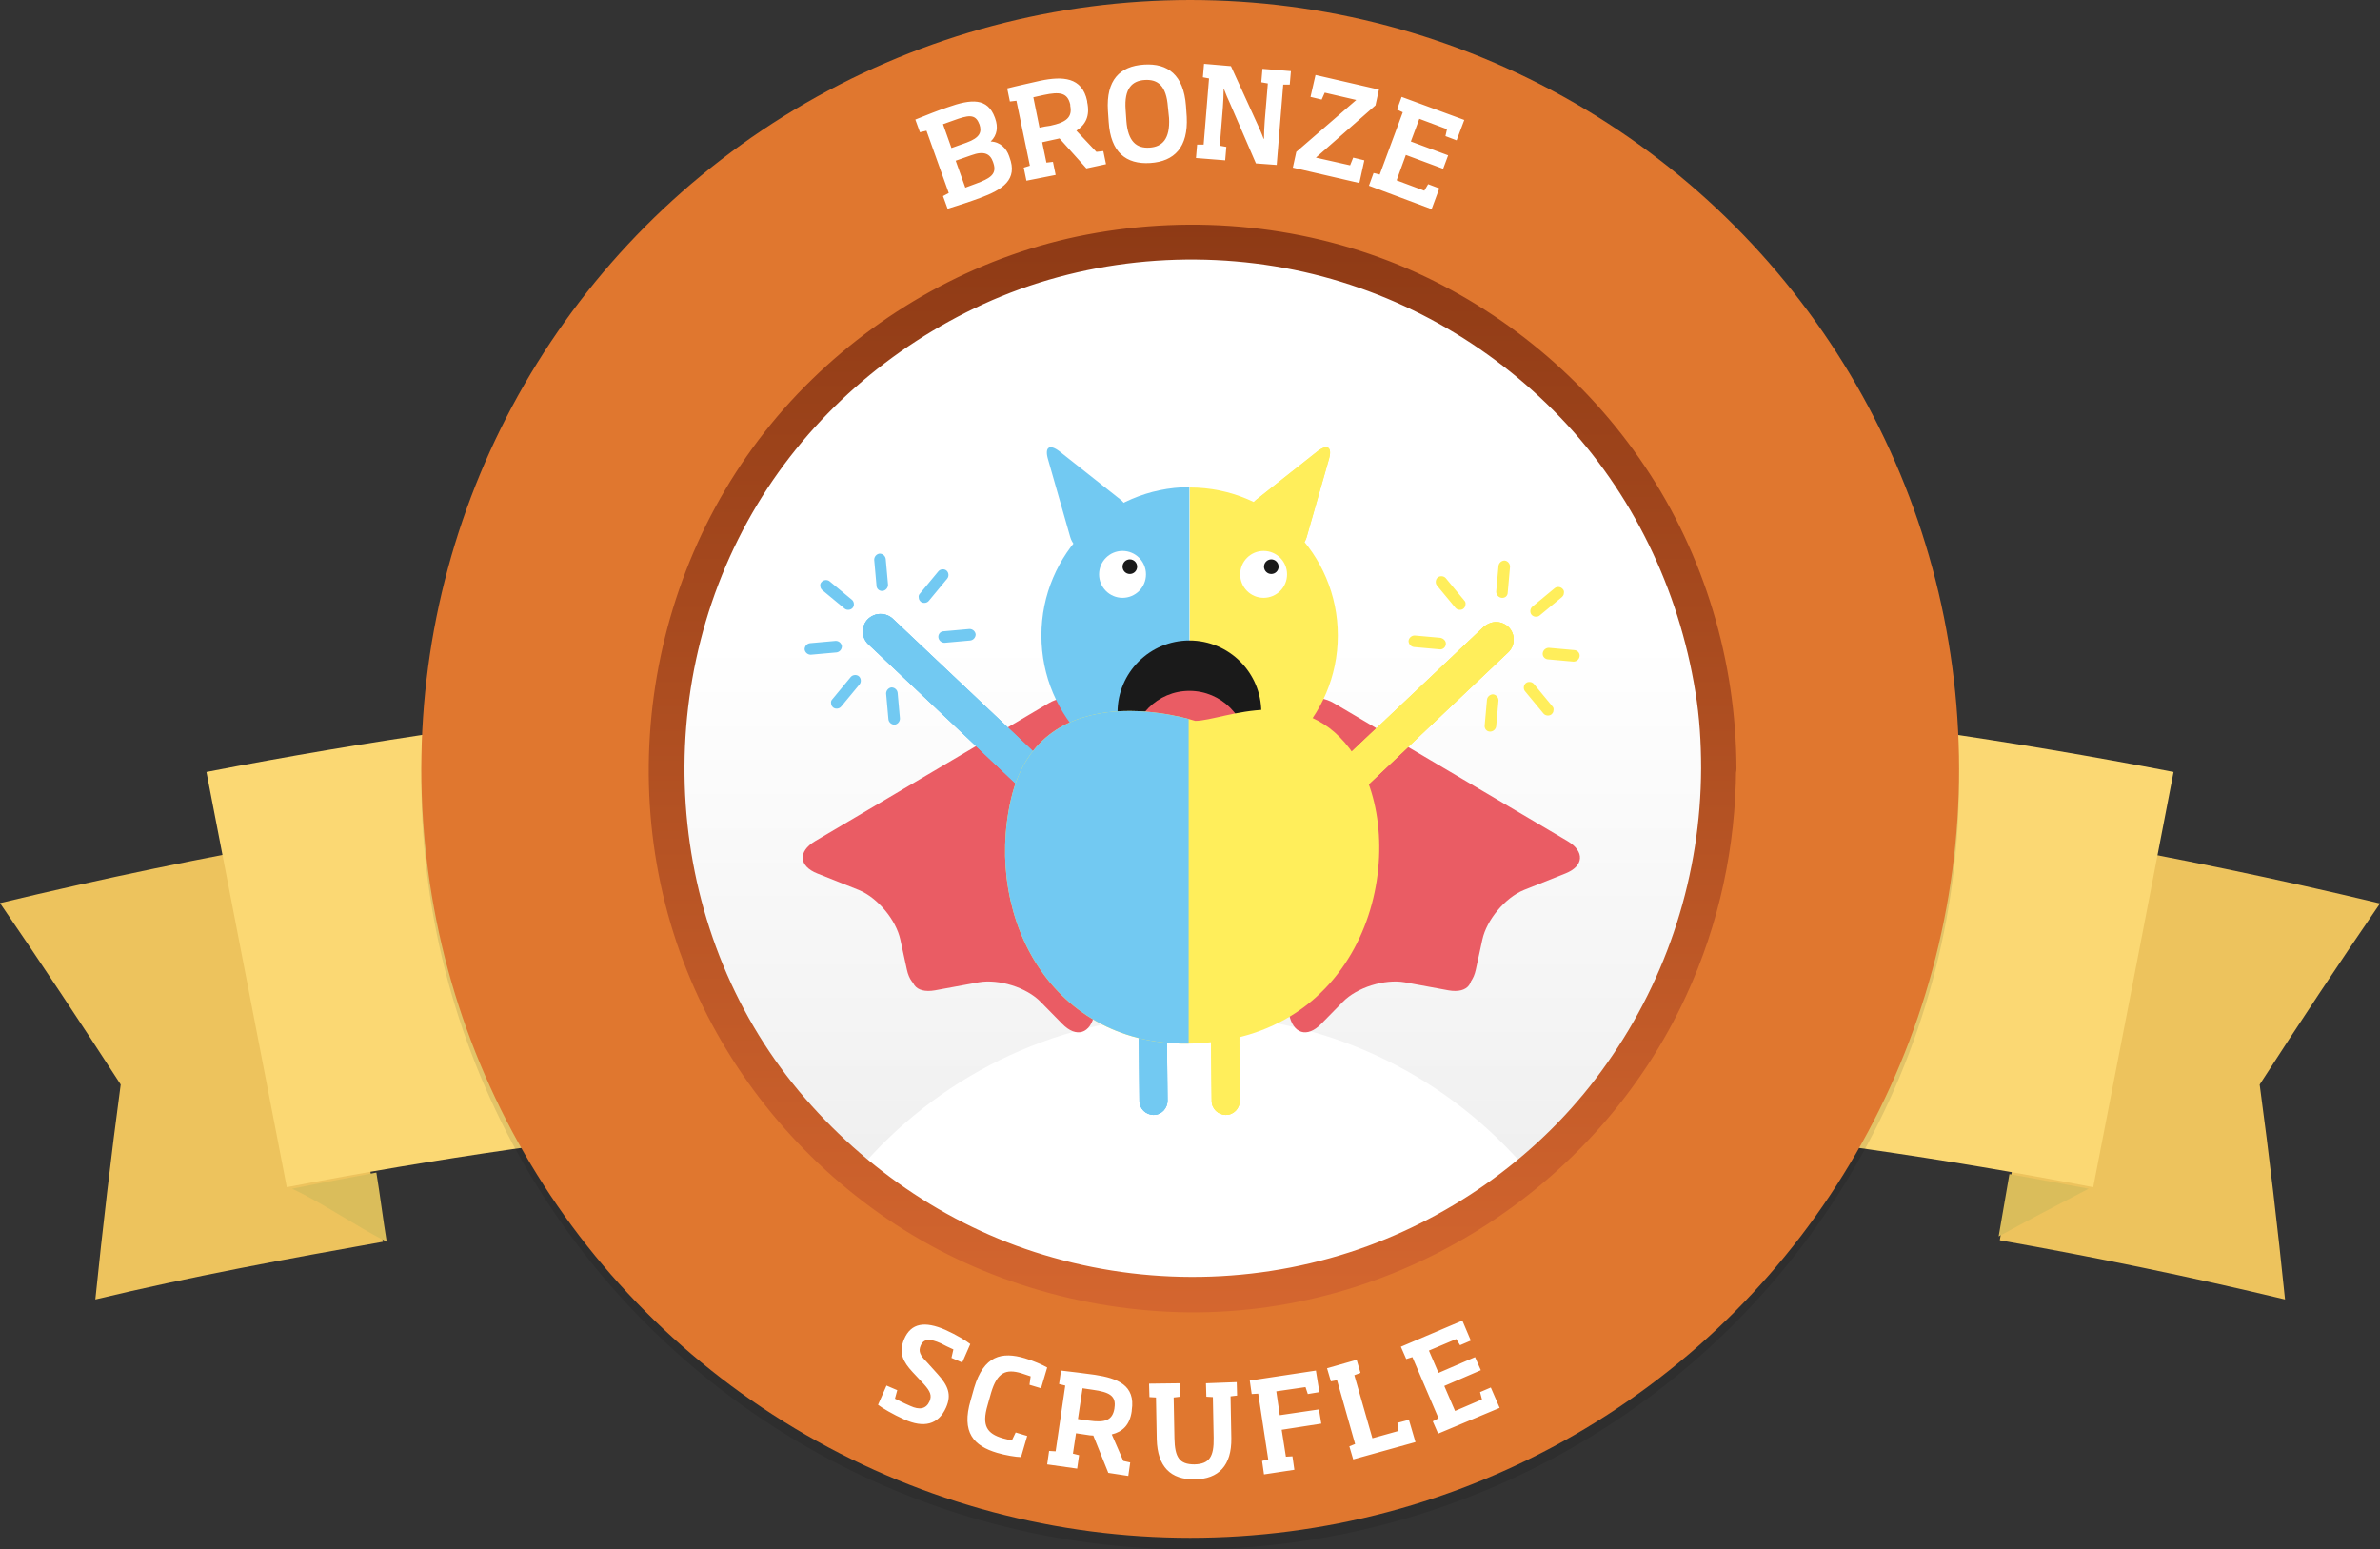 <svg xmlns="http://www.w3.org/2000/svg" xmlns:xlink="http://www.w3.org/1999/xlink" width="619.1" height="403" viewBox="0 0 619.1 403"><rect x="0" y="0" width="619.1" height="403" fill="#333333" stroke="none"/><style>.Graphic_x0020_Style{fill:url(#SVGID_1_);} .st0{fill:#EDC35D;} .st1{fill:#FBD873;} .st2{fill:#DABD5B;} .st3{opacity:0.1;} .st4{fill:#E0772F;} .st5{fill:#FFFFFF;} .st6{fill:url(#SVGID_2_);} .st7{fill:url(#SVGID_3_);} .st8{fill:#EA5C64;} .st9{fill:#72C9F2;} .st10{fill:#FFEE5B;} .st11{fill:#1A1A1A;} .st12{clip-path:url(#SVGID_5_);fill:#72C9F2;} .st13{clip-path:url(#SVGID_7_);fill:#72C9F2;} .st14{clip-path:url(#SVGID_9_);fill:#FFEE5B;} .st15{clip-path:url(#SVGID_11_);fill:#FFEE5B;} .st16{clip-path:url(#SVGID_11_);fill:#72C9F2;} .st17{clip-path:url(#SVGID_13_);fill:#FFEE5B;} .st18{fill:url(#SVGID_14_);} .st19{fill:url(#SVGID_15_);} .st20{clip-path:url(#SVGID_17_);fill:#72C9F2;} .st21{clip-path:url(#SVGID_19_);fill:#72C9F2;} .st22{clip-path:url(#SVGID_21_);fill:#FFEE5B;} .st23{clip-path:url(#SVGID_23_);fill:#FFEE5B;} .st24{clip-path:url(#SVGID_23_);fill:#72C9F2;} .st25{clip-path:url(#SVGID_25_);fill:#FFEE5B;}</style><defs><linearGradient id="SVGID_1_" gradientUnits="userSpaceOnUse" x1="1079.573" y1="-3290" x2="1079.573" y2="-3289"><stop offset="0" stop-color="#8E3A15"/><stop offset="1" stop-color="#D4662F"/></linearGradient></defs><path class="st0" d="M99.6 323c-24.8 4.4-50.2 9.1-74.8 15 1.9-18.6 4.1-37.3 6.6-55.9-10.3-15.9-20.7-31.6-31.4-47.2 26.7-6.4 53.6-12 80.6-16.7 6.1 34.8 12.9 70 19 104.8zM520.2 322.6c24.8 4.4 49.6 9.5 74.2 15.4-1.9-18.6-4.1-37.3-6.6-55.9 10.2-15.8 20.6-31.5 31.3-47.1-26.7-6.4-53.6-12-80.6-16.7-6.1 34.7-12.2 69.5-18.3 104.3z"/><path class="st1" d="M544.5 308.8c-155.2-30-314.7-30-469.9 0-7-36-13.9-72-20.9-108 169-32.7 342.7-32.7 511.7 0-6.9 36-13.9 72-20.9 108z"/><path class="st2" d="M76 309.2c7.3-1.5 14.6-2.8 21.9-4.2.9 5.4 1.8 12.6 2.7 18-8.1-4.1-16.3-9.9-24.6-13.8zM543.3 309.2c-6.9-1.3-13.7-2.6-20.6-3.8-.9 5.4-1.9 10.8-2.8 16.2 7.7-4.2 15.5-8.3 23.4-12.4z"/><g><circle cx="309.6" cy="203" r="200" class="st3"/><circle class="st4" cx="309.6" cy="200" r="200"/><path class="st5" d="M254.9 51.5c-2.7 1-5.2 1.8-8.4 2.8l-1.2-3.3 1.5-.8L241 34l-1.7.4-1.2-3.3c3-1.2 5.7-2.3 8.4-3.2 6.2-2.2 10.4-2.5 12.3 2.7l.1.3c.7 2 .6 4.2-1.2 5.9 2.5.1 4.1 1.8 4.8 3.8l.1.3c2.2 5.8-1.7 8.4-7.7 10.6zm-.2-19.3c-1-2.7-3-2.2-6.6-.9-1.1.4-1.7.6-2.8 1l2.2 6.2 3.9-1.4c3.6-1.3 4-2.8 3.4-4.7l-.1-.2zm3.6 9.9c-.7-2-2.2-3-5.7-1.7l-4 1.4 2.5 7c1-.4 1.7-.6 2.7-1 3.8-1.4 5.6-2.5 4.6-5.4l-.1-.3zM267 47l-.7-3.4 1.6-.5-3.5-16.9-1.7.2-.7-3.4c2.7-.7 5.6-1.3 8.6-2 5.8-1.2 10.9-1 12.2 5.3v.2c.8 3.7-.4 5.9-2.8 7.5l5.2 5.5 1.8-.2.7 3.4-5.1 1.1-7-7.8c-.5.1-1.2.3-1.8.4l-2.7.6 1.1 5.3 1.7-.2.7 3.4L267 47zm11.4-19.8c-.7-3.1-2.7-3.4-6.9-2.5l-2.7.6 1.6 7.9c.9-.2 1.9-.4 2.8-.5 4.2-.9 5.8-2.2 5.2-5.2v-.3zM299.2 42.4c-6.3.4-10.3-2.8-10.8-10.7l-.2-2.9c-.5-8 3.1-11.6 9.4-12 6.2-.4 10.3 2.7 10.9 10.7l.2 2.9c.4 7.9-3.2 11.6-9.5 12zm4.6-14.6c-.4-5.5-2.6-7.2-6-7-3.3.2-5.4 2.2-5 7.7l.2 2.9c.4 5.5 2.7 7.2 6 7 3.3-.2 5.4-2.2 5.1-7.7l-.3-2.9zM335.8 18.5l-.3 3.5h-1.7l-1.7 20.9-5.4-.4L320 27c-.7-1.5-1.1-2.5-1.6-3.8h-.1c0 1.5-.1 3.2-.2 4.7l-.8 10 1.7.3-.3 3.5-7.6-.6.3-3.5h1.7l1.4-17.2-1.6-.3.3-3.5 7 .6 6.9 15.1c.5 1.1 1.1 2.4 1.6 3.8h.1c0-1.6.1-3.3.2-4.7l.8-9.7-1.7-.3.3-3.5 7.4.6zM336.3 43.6l.9-4.1L352.8 26l-8.2-1.9-.8 1.8-2.9-.7 1.3-5.7 16.5 3.8-.9 4.1L342.3 41l8.9 2 .8-2 2.9.7-1.3 5.9-17.3-4zM356.1 48.3l1.2-3.3 1.6.4 6-16.2-1.5-.7 1.2-3.3 16.3 6-2 5.3-2.9-1.1.4-1.8-7.2-2.7-2.2 5.9 9.7 3.6-1.3 3.5-9.7-3.6-2.4 6.6 7.2 2.7 1-1.7 2.9 1.1-2 5.4-16.3-6.1z"/><g><path class="st5" d="M235.2 369.2c-2.9-1.3-5.8-3-6.8-3.8l2.2-5 2.8 1.2-.6 2.2c1.3.6 1.9 1 4 1.9 2.4 1.1 4.1.8 5-1.2.6-1.5.3-2.5-1.5-4.5l-2.9-3.1c-2.5-2.7-3.7-5-2.2-8.6 1.8-4.2 5.4-4.7 10.7-2.4 2.9 1.3 5.5 2.9 6.5 3.7l-2.1 4.8-2.8-1.2.5-2.2c-1.1-.5-2.4-1.1-3.3-1.6-2.7-1.2-4.4-1.3-5.2.6-.6 1.4-.3 2.4 1.6 4.3l2.8 3.1c2.7 3 3.7 5.3 2.2 8.7-2 4.5-5.8 5.4-10.9 3.1zM259.4 377.9c-6.1-1.8-9.4-5.3-6.9-13.7l.9-3.2c2.5-8.4 7.2-9.5 13.2-7.7 2.1.6 4.8 1.8 5.8 2.4l-1.6 5.4-3-.9.3-2.2c-.8-.3-1.6-.5-2.4-.8-4-1.2-6.3-.3-7.9 5.1l-.9 3.2c-1.6 5.4-.1 7.4 3.9 8.6l2.4.6 1-2.1 3 .9-1.6 5.5c-1.3 0-4.2-.5-6.2-1.1zM272.4 380.9l.5-3.5 1.7.1 2.5-17.1-1.6-.4.5-3.5c2.8.3 5.8.7 8.8 1.1 5.9.9 10.6 2.7 9.6 9.2v.2c-.5 3.7-2.4 5.4-5.2 6.1l3 6.9 1.8.4-.5 3.5-5.2-.8-3.9-9.7c-.6 0-1.2-.1-1.8-.2-.9-.1-1.8-.3-2.7-.4l-.8 5.3 1.6.4-.5 3.5-7.8-1.1zm17.5-14.7c.5-3.2-1.4-4.1-5.6-4.7-1-.1-1.8-.3-2.7-.4l-1.2 8c.9.2 1.9.3 2.8.4 4.2.6 6.2 0 6.7-3.2v-.1zM321.7 359.5l.1 3.5-1.7.2.2 10.9c.1 7.1-3.3 10.6-9.5 10.7-6.3.1-9.7-3.3-9.9-10.4l-.2-10.9-1.7-.1-.1-3.5 8-.1.1 3.5-1.7.2.2 10.6c.1 5 1.3 6.8 5.2 6.8 3.9-.1 5.1-2 5-6.9l-.2-10.6-1.7-.1-.1-3.5 8-.3zM333.4 371.9l1.1 7 1.7-.1.5 3.5-7.9 1.2-.5-3.5 1.6-.4-2.6-17.1-1.7.1-.5-3.5 17.2-2.6.9 5.6-3 .5-.6-1.8-7.6 1.1.9 6.2 10.2-1.5.6 3.7-10.3 1.6zM352 379.6l-1-3.4 1.5-.6-4.7-16.6-1.6.3-1-3.4 7.7-2.2 1 3.4-1.6.6 4.7 16.4 6.8-1.9-.3-2.1 3-.8 1.7 5.8-16.2 4.5zM374.1 372.9l-1.4-3.2 1.5-.8-6.8-15.9-1.6.5-1.4-3.2 16-6.8 2.2 5.2-2.8 1.2-1-1.6-7.1 3 2.5 5.8 9.5-4.1 1.5 3.4-9.5 4.1 2.8 6.5 7-3-.5-1.9 2.8-1.2 2.3 5.3-16 6.7z"/></g><g><linearGradient id="SVGID_2_" gradientUnits="userSpaceOnUse" x1="310.656" y1="63.289" x2="310.656" y2="334.817"><stop offset=".381" stop-color="#FFF"/><stop offset="1" stop-color="#ECECEC"/></linearGradient><circle class="st6" cx="310.7" cy="199.1" r="135.8"/><path class="st5" d="M310.3 340.5c33.9 0 64.3-14.8 85.2-38.2-20.9-23.4-51.3-38.2-85.2-38.2s-64.3 14.8-85.2 38.2c21 23.4 51.4 38.2 85.2 38.2z"/><path class="st4" d="M449.8 199.9c-.1 29.2-9.2 57.5-26 81.3-16.2 23-39.7 40.7-66 50.4-27.8 10.2-58.4 11.2-86.8 3.2-27.4-7.7-51.8-24-70-45.8-37.8-45.3-41.9-111.7-11.6-161.9 14.6-24.3 36.7-43.4 62.4-55.2 26.6-12.2 57.2-15.3 85.8-9.5 28 5.7 53.7 20.1 73.4 40.7 19.9 20.7 32.7 47.3 37.2 75.6 1.2 7.1 1.6 14.2 1.6 21.2 0 6.3 9.8 6.3 9.7 0-.1-29.6-8.8-58.8-25.3-83.4-16-23.9-38.9-43-65.4-54.4-27.8-12-58.7-15.1-88.4-9.4-28.5 5.4-55.1 19.7-75.9 39.9-43 41.8-56.8 107.5-34.4 163.1 10.8 27 29.4 50.1 53 67 24 17.1 53.2 26.4 82.6 27.2 59.3 1.7 115.4-33.6 140.1-87.5 9-19.6 13.6-41 13.6-62.5.2-6.2-9.6-6.2-9.6 0z"/><linearGradient id="SVGID_3_" gradientUnits="userSpaceOnUse" x1="310.233" y1="58.438" x2="310.233" y2="341.359"><stop offset="0" stop-color="#8E3A15"/><stop offset="1" stop-color="#D4662F"/></linearGradient><path class="st7" d="M442.5 199.9c-.1 27.5-8.6 54.2-24.5 76.7-15.2 21.7-37.4 38.4-62.2 47.5-26.2 9.6-55.1 10.6-81.9 3-25.8-7.2-48.8-22.7-66-43.2-35.6-42.7-39.5-105.3-10.9-152.7 13.8-22.9 34.6-41 58.8-52.1 25.1-11.5 54-14.4 80.9-8.9 26.4 5.4 50.6 19 69.2 38.4 18.7 19.5 30.8 44.6 35.1 71.3 1.1 6.6 1.5 13.3 1.5 20 0 5.9 9.2 5.9 9.2 0-.1-27.9-8.3-55.5-23.9-78.7-15.1-22.5-36.7-40.5-61.6-51.3-26.2-11.3-55.4-14.2-83.4-8.9-26.9 5.1-52 18.6-71.6 37.7-40.6 39.4-53.5 101.4-32.5 153.8 10.2 25.4 27.7 47.3 50 63.1 22.7 16.1 50.2 24.9 77.9 25.7 56 1.6 108.8-31.7 132.1-82.5 8.5-18.5 12.8-38.6 12.9-59 .1-5.9-9.1-5.9-9.1.1z"/><g><path class="st8" d="M286.4 185.9c-3-4.3-9.1-5.7-13.6-3L212 218.8c-4.5 2.7-4.2 6.5.6 8.4l10.8 4.3c4.9 2 9.7 7.8 10.8 12.9l1.7 7.8c1.1 5.1 4.9 6.2 8.4 2.3l44.6-48.5c3.6-3.9 4-10.6 1.1-14.9l-3.6-5.2zM333.4 185.9c3-4.3 9.1-5.7 13.6-3l60.8 35.9c4.5 2.7 4.2 6.5-.6 8.4l-10.8 4.3c-4.9 2-9.7 7.8-10.8 12.9l-1.7 7.8c-1.1 5.1-4.9 6.2-8.4 2.3L330.9 206c-3.6-3.9-4-10.6-1.1-14.9l3.6-5.2z"/><path class="st8" d="M336.5 183.2c4.8-2.1 10.7.1 13.1 4.7l32.2 62.9c2.4 4.7.1 7.7-5 6.8l-11.4-2.1c-5.2-.9-12.4 1.3-16.1 5.1l-5.6 5.7c-3.7 3.8-7.4 2.6-8.4-2.6l-11.8-64.9c-.9-5.2 2.2-11.1 7.1-13.2l5.9-2.4zM283.5 183.2c-4.8-2.1-10.7.1-13.1 4.7l-32.2 62.9c-2.4 4.7-.1 7.7 5 6.8l11.4-2.1c5.2-.9 12.4 1.3 16.1 5.1l5.6 5.7c3.7 3.8 7.4 2.6 8.4-2.6l11.8-64.9c.9-5.2-2.2-11.1-7.1-13.2l-5.9-2.4z"/><path class="st9" d="M270.9 165.3c0 21.3 17.3 38.5 38.5 38.5v-77.1c-21.2.1-38.5 17.3-38.5 38.6z"/><path class="st10" d="M348 165.3c0-21.3-17.3-38.5-38.5-38.5v77.1c21.2-.1 38.5-17.3 38.5-38.6z"/><circle class="st5" cx="292" cy="149.4" r="6.1"/><circle class="st11" cx="293.9" cy="147.4" r="1.9"/><circle class="st5" cx="328.7" cy="149.4" r="6.1"/><circle class="st11" cx="330.7" cy="147.4" r="1.9"/><path class="st10" d="M342.7 117.4c2.6-2 3.9-1.1 3 2l-5.8 20.3c-.9 3.1-3.8 4.1-6.4 2.2l-6.5-4.8c-2.6-1.9-2.7-5.2-.1-7.2l15.8-12.5z"/><path class="st10" d="M342.7 117.4c2.6-2 3.9-1.1 3 2l-5.8 20.3c-.9 3.1-3.8 4.1-6.4 2.2l-6.5-4.8c-2.6-1.9-2.7-5.2-.1-7.2l15.8-12.5z"/><path class="st9" d="M275.6 117.4c-2.6-2-3.9-1.1-3 2l5.8 20.3c.9 3.1 3.8 4.1 6.4 2.2l6.5-4.8c2.6-1.9 2.7-5.2.1-7.2l-15.8-12.5z"/><circle class="st11" cx="309.4" cy="185.3" r="18.7"/><path class="st9" d="M244.1 165.8c.1.8.8 1.4 1.6 1.4l6.7-.6c.8-.1 1.4-.8 1.4-1.6-.1-.8-.8-1.4-1.6-1.4l-6.7.6c-.9 0-1.5.8-1.4 1.6zM219 168.1c-.1-.8-.8-1.4-1.6-1.4l-6.7.6c-.8.1-1.4.8-1.4 1.6.1.8.8 1.4 1.6 1.4l6.7-.6c.8-.1 1.4-.8 1.4-1.6zM246.4 150.5c.5-.6.4-1.6-.2-2.1-.6-.5-1.6-.4-2.1.2l-4.8 5.8c-.3.3-.4.7-.3 1.1 0 .4.2.7.5 1 .6.5 1.6.4 2.1-.2l4.8-5.8zM223.6 178c.5-.6.4-1.6-.2-2.1-.6-.5-1.6-.4-2.1.2l-4.8 5.8c-.3.3-.4.7-.3 1.1 0 .4.2.7.5 1 .6.5 1.6.4 2.1-.2l4.8-5.8zM229.6 153.7c.8-.1 1.4-.8 1.4-1.6l-.6-6.7c-.1-.8-.8-1.4-1.6-1.4-.8.1-1.4.8-1.4 1.6l.6 6.7c0 .9.8 1.5 1.6 1.4zM234.1 186.9l-.6-6.7c-.1-.8-.8-1.4-1.6-1.4-.8.1-1.4.8-1.4 1.6l.6 6.7c.1.8.8 1.4 1.6 1.4.8-.1 1.4-.8 1.4-1.6zM221.6 156l-5.8-4.8c-.6-.5-1.6-.4-2.1.2-.3.3-.4.7-.3 1.1 0 .4.2.7.5 1l5.8 4.8c.6.5 1.6.4 2.1-.2.5-.6.4-1.6-.2-2.1z"/><g><path class="st10" d="M376.1 167.6c-.1.8-.8 1.4-1.6 1.3l-6.7-.6c-.8-.1-1.4-.8-1.4-1.6.1-.8.8-1.4 1.6-1.4l6.7.6c.9.2 1.5.9 1.4 1.7zM401.3 169.9c.1-.8.8-1.4 1.6-1.4l6.7.6c.8.1 1.4.8 1.3 1.6-.1.8-.8 1.4-1.6 1.4l-6.7-.6c-.8-.1-1.4-.8-1.3-1.6zM373.8 152.3c-.5-.6-.4-1.6.2-2.1.6-.5 1.6-.4 2.1.2l4.8 5.8c.3.3.4.7.3 1.1 0 .4-.2.7-.5 1-.6.5-1.6.4-2.1-.2l-4.8-5.8zM396.7 179.8c-.5-.6-.4-1.6.2-2.1.6-.5 1.6-.4 2.1.2l4.8 5.8c.3.3.4.7.3 1.1 0 .4-.2.7-.5 1-.6.5-1.6.4-2.1-.2l-4.8-5.8zM390.6 155.5c-.8-.1-1.4-.8-1.4-1.6l.6-6.7c.1-.8.8-1.4 1.6-1.4.8.1 1.4.8 1.4 1.6l-.6 6.7c0 .9-.7 1.5-1.6 1.4zM386.2 188.7l.6-6.7c.1-.8.8-1.4 1.6-1.4.8.1 1.4.8 1.4 1.6l-.6 6.7c-.1.8-.8 1.4-1.6 1.4-.9 0-1.5-.8-1.4-1.6zM398.6 157.8l5.8-4.8c.6-.5 1.6-.4 2.1.2.3.3.4.7.3 1.1 0 .4-.2.7-.5 1l-5.8 4.8c-.6.5-1.6.4-2.1-.2-.5-.6-.4-1.6.2-2.1z"/></g><circle class="st8" cx="309.4" cy="194.7" r="15"/><g><defs><path id="SVGID_4_" d="M229 159.7c-1.2 0-2.4.5-3.3 1.4-1.7 1.8-1.7 4.7.2 6.5l38.5 36.4c1.8 1.7 4.7 1.7 6.5-.2 1.7-1.8 1.7-4.7-.2-6.5l-38.5-36.4c-.9-.8-2-1.2-3.2-1.2z"/></defs><use xlink:href="#SVGID_4_" overflow="visible" fill="#72C9F2"/><clipPath id="SVGID_5_"><use xlink:href="#SVGID_4_" overflow="visible"/></clipPath><path class="st12" d="M212.494 165.842l23.234-20.822 48.454 54.065-23.235 20.823z"/><path class="st12" d="M212.494 165.842l23.234-20.822 48.454 54.065-23.235 20.823z"/></g><g><defs><path id="SVGID_6_" d="M296.9 241.4c.7-.7 1.6-1.2 2.7-1.2 2 0 3.7 1.6 3.7 3.6l.4 42.5c0 2-1.6 3.7-3.6 3.7s-3.7-1.6-3.7-3.6l-.4-42.5c-.1-1 .3-1.9.9-2.5z"/></defs><use xlink:href="#SVGID_6_" overflow="visible" fill="#72C9F2"/><clipPath id="SVGID_7_"><use xlink:href="#SVGID_6_" overflow="visible"/></clipPath><path class="st13" d="M284.685 237.283l24.895-2.302 5.366 58.057-24.895 2.3z"/><path class="st13" d="M284.685 237.283l24.895-2.302 5.366 58.057-24.895 2.3z"/></g><g><defs><path id="SVGID_8_" d="M315.7 241.4c.7-.7 1.6-1.2 2.7-1.2 2 0 3.7 1.6 3.7 3.6l.4 42.5c0 2-1.6 3.7-3.6 3.7s-3.7-1.6-3.7-3.6l-.4-42.5c-.1-1 .3-1.9.9-2.5z"/></defs><use xlink:href="#SVGID_8_" overflow="visible" fill="#FFEE5B"/><clipPath id="SVGID_9_"><use xlink:href="#SVGID_8_" overflow="visible"/></clipPath><path class="st14" d="M303.486 237.282l24.895-2.3 5.367 58.054-24.895 2.3z"/><path class="st14" d="M303.486 237.282l24.895-2.3 5.367 58.054-24.895 2.3z"/></g><g><defs><path id="SVGID_10_" d="M310.9 187.5s-40.1-13.2-47.9 20.3c-7.3 31.5 11.4 66.3 49.7 63.5 45-3.2 54.3-52.6 39.7-74.7-13-19.9-34.1-9.1-41.5-9.1z"/></defs><clipPath id="SVGID_11_"><use xlink:href="#SVGID_10_" overflow="visible"/></clipPath><path class="st15" d="M230.3 173.3H390V311H230.3z"/><path class="st16" d="M239.5 161.5h69.7v137.7h-69.7z"/></g><g><defs><path id="SVGID_12_" d="M389.2 161.8c1.2 0 2.4.5 3.3 1.4 1.7 1.8 1.7 4.7-.2 6.5l-38.5 36.4c-1.8 1.7-4.7 1.7-6.5-.2-1.7-1.8-1.7-4.7.2-6.5L386 163c1-.8 2.1-1.2 3.2-1.2z"/></defs><use xlink:href="#SVGID_12_" overflow="visible" fill="#FFEE5B"/><clipPath id="SVGID_13_"><use xlink:href="#SVGID_12_" overflow="visible"/></clipPath><path class="st17" d="M334.147 201.218l48.446-54.065 23.235 20.82-48.446 54.065z"/><path class="st17" d="M334.147 201.218l48.446-54.065 23.235 20.82-48.446 54.065z"/></g></g></g></g></svg>